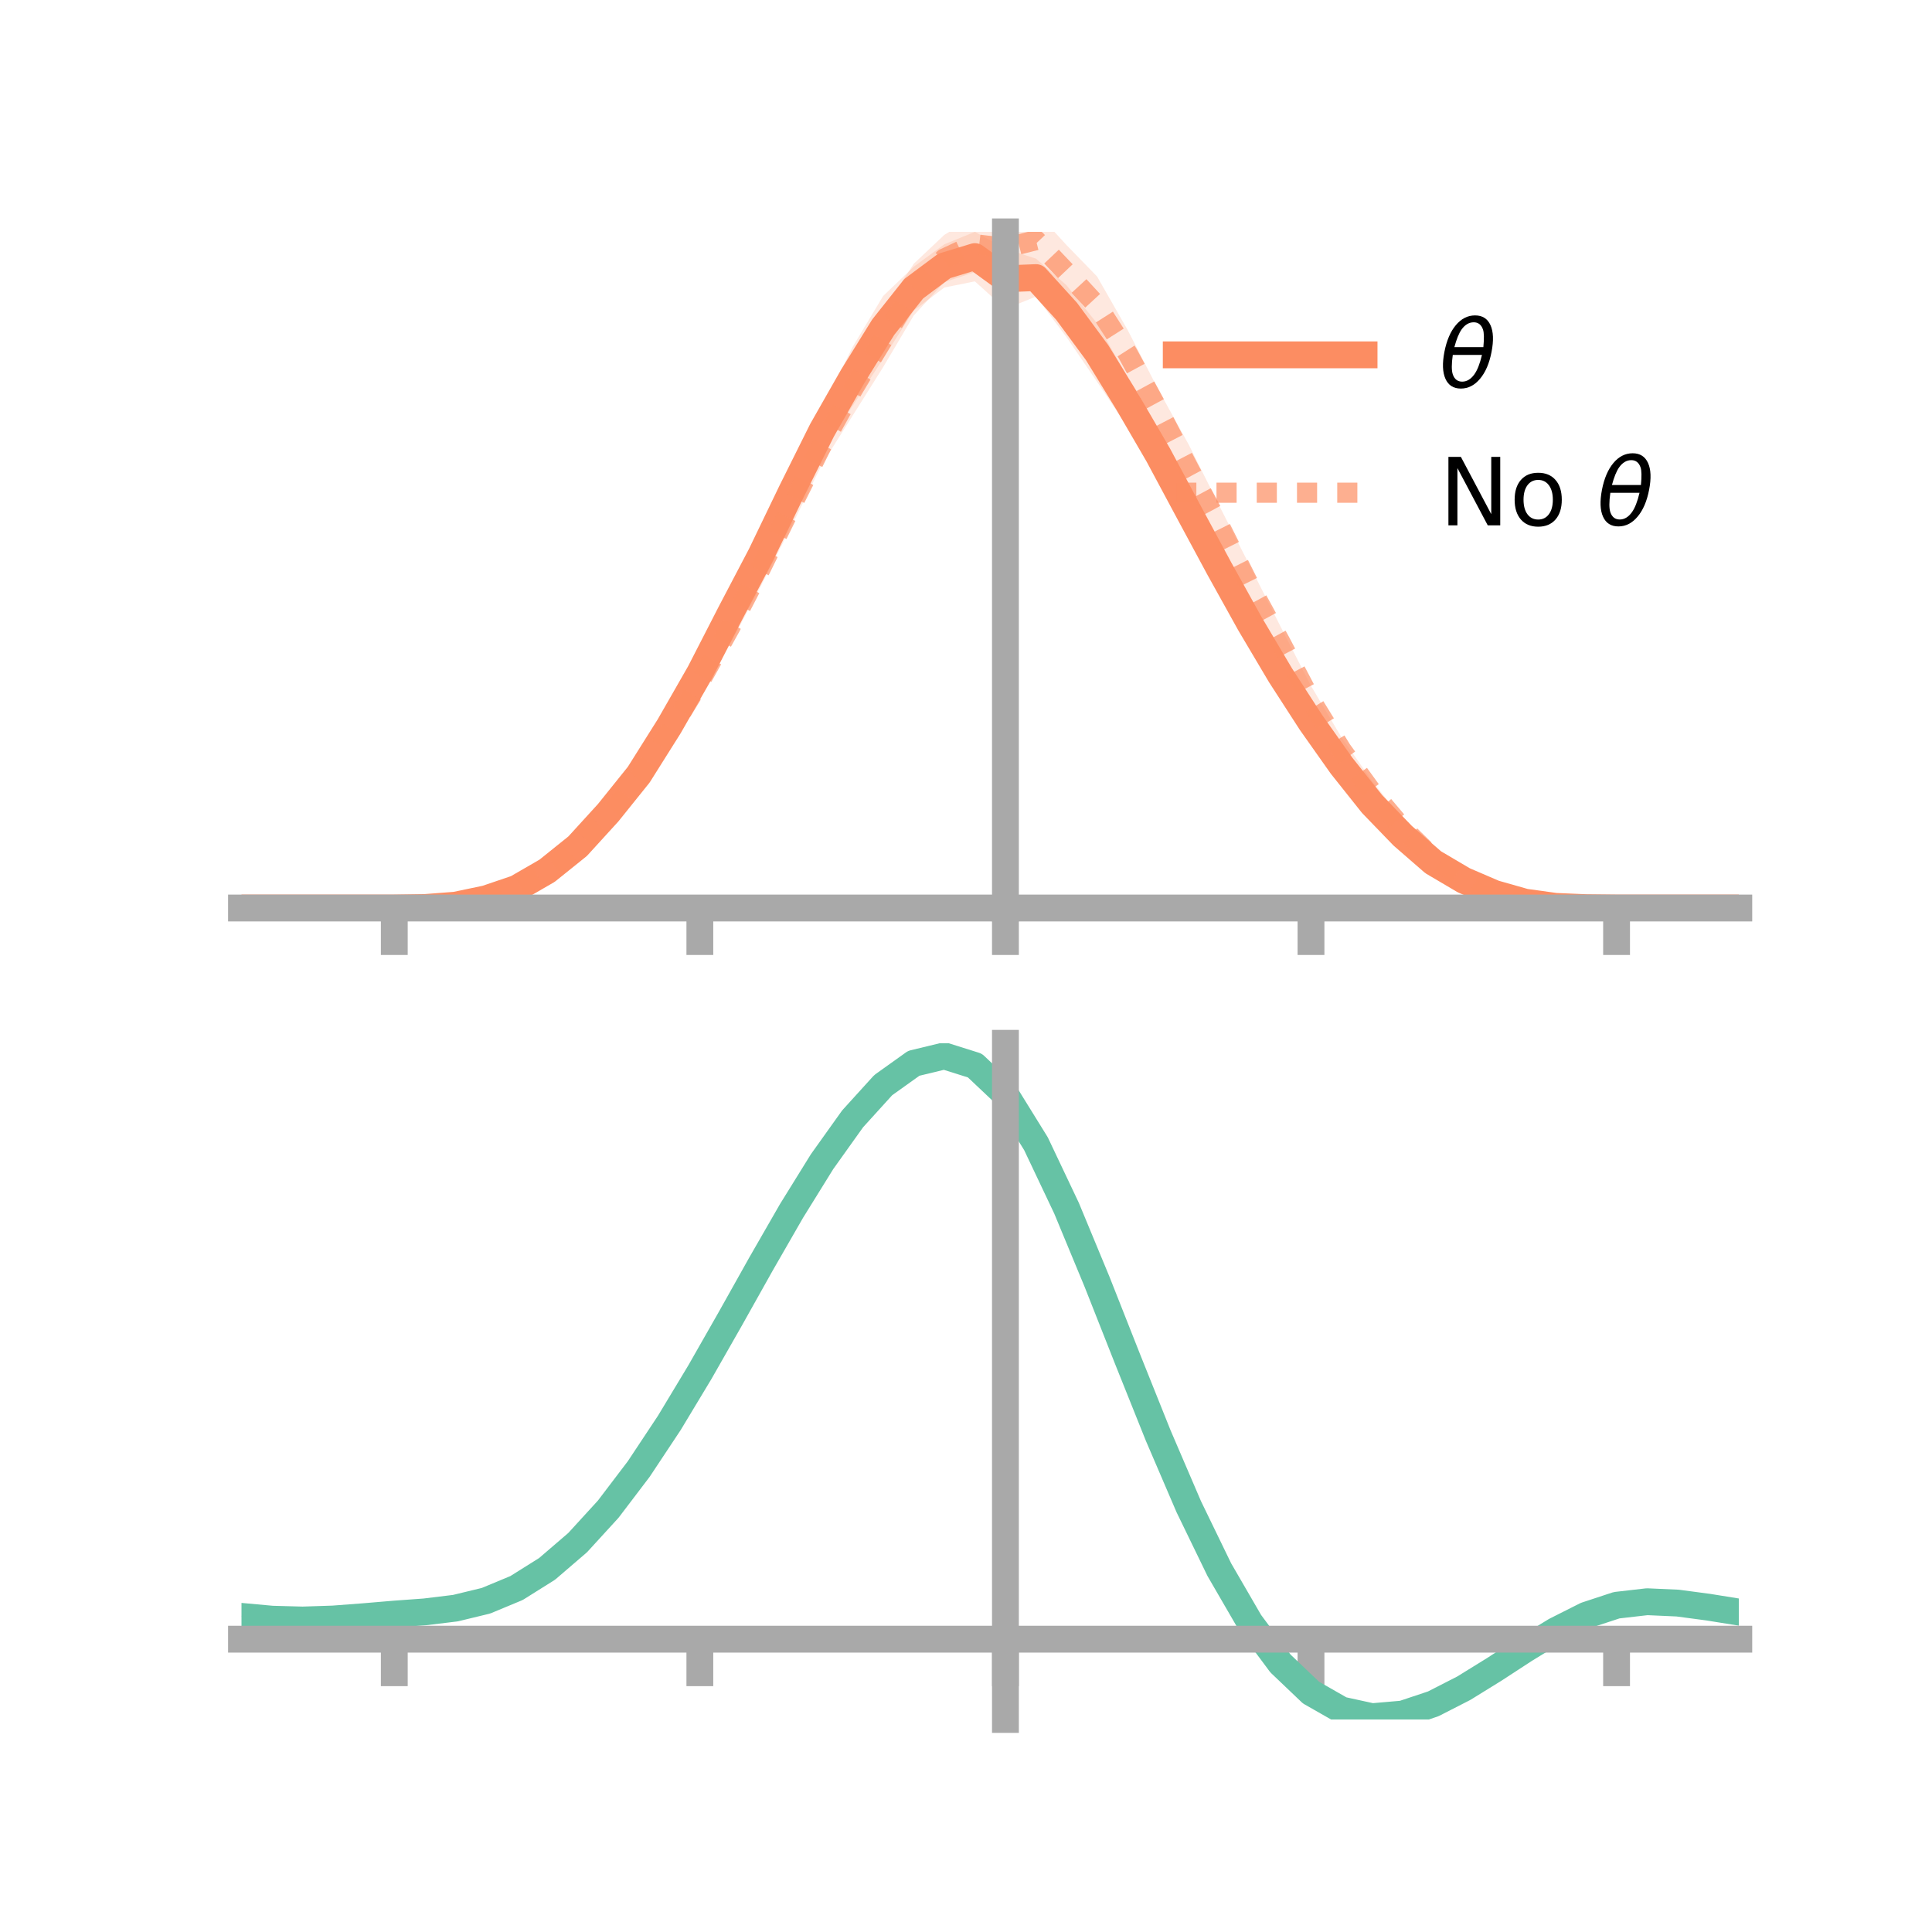 <?xml version="1.0" encoding="utf-8" standalone="no"?>
<!DOCTYPE svg PUBLIC "-//W3C//DTD SVG 1.1//EN"
  "http://www.w3.org/Graphics/SVG/1.1/DTD/svg11.dtd">
<!-- Created with matplotlib (https://matplotlib.org/) -->
<svg height="144pt" version="1.1" viewBox="0 0 144 144" width="144pt" xmlns="http://www.w3.org/2000/svg" xmlns:xlink="http://www.w3.org/1999/xlink">
 <defs>
  <style type="text/css">*{stroke-linecap:butt;stroke-linejoin:round;}</style>
 </defs>
 <g id="figure_1">
  <g id="patch_1">
   <path d="M 0 144 
L 144 144 
L 144 0 
L 0 0 
z
" style="fill:none;"/>
  </g>
  <g id="axes_1">
   <g id="patch_2">
    <path d="M 18 67.68 
L 129.6 67.68 
L 129.6 17.28 
L 18 17.28 
z
" style="fill:none;"/>
   </g>
   <g id="PolyCollection_1">
    <path clip-path="url(#p502ae4dd2c)" d="M 18 67.677 
L 18 67.677 
L 20.278 67.677 
L 22.555 67.677 
L 24.833 67.677 
L 27.11 67.677 
L 29.388 67.676 
L 31.665 67.609 
L 33.943 67.381 
L 36.22 66.79 
L 38.498 65.981 
L 40.776 64.496 
L 43.053 62.622 
L 45.331 59.969 
L 47.608 56.952 
L 49.886 53.282 
L 52.163 48.885 
L 54.441 44.421 
L 56.718 39.843 
L 58.996 35.287 
L 61.273 30.469 
L 63.551 25.859 
L 65.829 22.056 
L 68.106 19.882 
L 70.384 18.208 
L 72.661 17.28 
L 74.939 18.539 
L 77.216 19.279 
L 79.494 21.262 
L 81.771 24.106 
L 84.049 28.131 
L 86.327 32.471 
L 88.604 36.745 
L 90.882 40.92 
L 93.159 45.148 
L 95.437 49.078 
L 97.714 52.75 
L 99.992 56.256 
L 102.269 59.183 
L 104.547 61.737 
L 106.824 63.884 
L 109.102 65.333 
L 111.38 66.339 
L 113.657 67.095 
L 115.935 67.477 
L 118.212 67.624 
L 120.49 67.677 
L 122.767 67.677 
L 125.045 67.677 
L 127.322 67.677 
L 129.6 67.677 
L 129.6 67.677 
L 129.6 67.677 
L 127.322 67.677 
L 125.045 67.677 
L 122.767 67.677 
L 120.49 67.677 
L 118.212 67.68 
L 115.935 67.633 
L 113.657 67.383 
L 111.38 66.846 
L 109.102 65.89 
L 106.824 64.654 
L 104.547 62.843 
L 102.269 60.679 
L 99.992 57.883 
L 97.714 54.941 
L 95.437 51.571 
L 93.159 47.811 
L 90.882 43.842 
L 88.604 39.563 
L 86.327 35.343 
L 84.049 31.852 
L 81.771 28.459 
L 79.494 25.129 
L 77.216 22.104 
L 74.939 23.024 
L 72.661 20.972 
L 70.384 21.429 
L 68.106 23.151 
L 65.829 26.719 
L 63.551 30.263 
L 61.273 33.656 
L 58.996 37.981 
L 56.718 42.879 
L 54.441 46.983 
L 52.163 51.397 
L 49.886 54.954 
L 47.608 58.528 
L 45.331 61.178 
L 43.053 63.522 
L 40.776 65.308 
L 38.498 66.457 
L 36.22 67.193 
L 33.943 67.553 
L 31.665 67.676 
L 29.388 67.677 
L 27.11 67.677 
L 24.833 67.677 
L 22.555 67.677 
L 20.278 67.677 
L 18 67.677 
z
" style="fill:#fc8d62;fill-opacity:0.2;"/>
   </g>
   <g id="PolyCollection_2">
    <path clip-path="url(#p502ae4dd2c)" d="M 18 67.677 
L 18 67.677 
L 20.278 67.677 
L 22.555 67.677 
L 24.833 67.677 
L 27.11 67.677 
L 29.388 67.676 
L 31.665 67.619 
L 33.943 67.361 
L 36.22 66.87 
L 38.498 65.877 
L 40.776 64.604 
L 43.053 62.619 
L 45.331 60.083 
L 47.608 57.361 
L 49.886 53.517 
L 52.163 49.692 
L 54.441 45.495 
L 56.718 41.018 
L 58.996 36.213 
L 61.273 31.735 
L 63.551 27.131 
L 65.829 23.184 
L 68.106 19.659 
L 70.384 17.506 
L 72.661 16.116 
L 74.939 16.092 
L 77.216 15.782 
L 79.494 18.267 
L 81.771 20.61 
L 84.049 24.597 
L 86.327 29.027 
L 88.604 33.145 
L 90.882 37.706 
L 93.159 42.176 
L 95.437 46.683 
L 97.714 51.119 
L 99.992 54.969 
L 102.269 58.211 
L 104.547 61.069 
L 106.824 63.484 
L 109.102 65.12 
L 111.38 66.299 
L 113.657 67.058 
L 115.935 67.462 
L 118.212 67.638 
L 120.49 67.677 
L 122.767 67.677 
L 125.045 67.677 
L 127.322 67.677 
L 129.6 67.677 
L 129.6 67.677 
L 129.6 67.677 
L 127.322 67.677 
L 125.045 67.677 
L 122.767 67.677 
L 120.49 67.677 
L 118.212 67.688 
L 115.935 67.634 
L 113.657 67.385 
L 111.38 66.822 
L 109.102 65.809 
L 106.824 64.449 
L 104.547 62.39 
L 102.269 59.861 
L 99.992 56.824 
L 97.714 53.277 
L 95.437 49.054 
L 93.159 45.212 
L 90.882 40.606 
L 88.604 36.7 
L 86.327 32.07 
L 84.049 28.099 
L 81.771 24.942 
L 79.494 22.348 
L 77.216 20.024 
L 74.939 20.859 
L 72.661 20.279 
L 70.384 21.029 
L 68.106 23.513 
L 65.829 27.357 
L 63.551 30.978 
L 61.273 34.592 
L 58.996 39.213 
L 56.718 43.67 
L 54.441 47.968 
L 52.163 51.951 
L 49.886 55.571 
L 47.608 58.68 
L 45.331 61.571 
L 43.053 63.56 
L 40.776 65.446 
L 38.498 66.509 
L 36.22 67.18 
L 33.943 67.563 
L 31.665 67.677 
L 29.388 67.677 
L 27.11 67.677 
L 24.833 67.677 
L 22.555 67.677 
L 20.278 67.677 
L 18 67.677 
z
" style="fill:#fc8d62;fill-opacity:0.2;"/>
   </g>
   <g id="matplotlib.axis_1">
    <g id="xtick_1">
     <g id="line2d_1">
      <defs>
       <path d="M 0 0 
L 0 3.5 
" id="mf5f3009853" style="stroke:#a9a9a9;stroke-width:2;"/>
      </defs>
      <g>
       <use style="fill:#a9a9a9;stroke:#a9a9a9;stroke-width:2;" x="29.388" xlink:href="#mf5f3009853" y="67.677"/>
      </g>
     </g>
    </g>
    <g id="xtick_2">
     <g id="line2d_2">
      <g>
       <use style="fill:#a9a9a9;stroke:#a9a9a9;stroke-width:2;" x="52.163" xlink:href="#mf5f3009853" y="67.677"/>
      </g>
     </g>
    </g>
    <g id="xtick_3">
     <g id="line2d_3">
      <g>
       <use style="fill:#a9a9a9;stroke:#a9a9a9;stroke-width:2;" x="74.939" xlink:href="#mf5f3009853" y="67.677"/>
      </g>
     </g>
    </g>
    <g id="xtick_4">
     <g id="line2d_4">
      <g>
       <use style="fill:#a9a9a9;stroke:#a9a9a9;stroke-width:2;" x="97.714" xlink:href="#mf5f3009853" y="67.677"/>
      </g>
     </g>
    </g>
    <g id="xtick_5">
     <g id="line2d_5">
      <g>
       <use style="fill:#a9a9a9;stroke:#a9a9a9;stroke-width:2;" x="120.49" xlink:href="#mf5f3009853" y="67.677"/>
      </g>
     </g>
    </g>
   </g>
   <g id="matplotlib.axis_2"/>
   <g id="line2d_6">
    <path clip-path="url(#p502ae4dd2c)" d="M 18 67.677 
L 20.278 67.677 
L 22.555 67.677 
L 24.833 67.677 
L 27.11 67.677 
L 29.388 67.676 
L 31.665 67.642 
L 33.943 67.467 
L 36.22 66.992 
L 38.498 66.219 
L 40.776 64.902 
L 43.053 63.072 
L 45.331 60.574 
L 47.608 57.74 
L 49.886 54.118 
L 52.163 50.141 
L 54.441 45.702 
L 56.718 41.361 
L 58.996 36.634 
L 61.273 32.062 
L 63.551 28.061 
L 65.829 24.388 
L 68.106 21.516 
L 70.384 19.819 
L 72.661 19.126 
L 74.939 20.781 
L 77.216 20.691 
L 79.494 23.196 
L 81.771 26.282 
L 84.049 29.992 
L 86.327 33.907 
L 88.604 38.154 
L 90.882 42.381 
L 93.159 46.48 
L 95.437 50.324 
L 97.714 53.846 
L 99.992 57.07 
L 102.269 59.931 
L 104.547 62.29 
L 106.824 64.269 
L 109.102 65.612 
L 111.38 66.592 
L 113.657 67.239 
L 115.935 67.555 
L 118.212 67.652 
L 120.49 67.677 
L 122.767 67.677 
L 125.045 67.677 
L 127.322 67.677 
L 129.6 67.677 
" style="fill:none;stroke:#fc8d62;stroke-linecap:square;stroke-width:2;"/>
   </g>
   <g id="line2d_7">
    <path clip-path="url(#p502ae4dd2c)" d="M 18 67.677 
L 20.278 67.677 
L 22.555 67.677 
L 24.833 67.677 
L 27.11 67.677 
L 29.388 67.676 
L 31.665 67.648 
L 33.943 67.462 
L 36.22 67.025 
L 38.498 66.193 
L 40.776 65.025 
L 43.053 63.089 
L 45.331 60.827 
L 47.608 58.021 
L 49.886 54.544 
L 52.163 50.821 
L 54.441 46.732 
L 56.718 42.344 
L 58.996 37.713 
L 61.273 33.164 
L 63.551 29.054 
L 65.829 25.271 
L 68.106 21.586 
L 70.384 19.267 
L 72.661 18.198 
L 74.939 18.475 
L 77.216 17.903 
L 79.494 20.308 
L 81.771 22.776 
L 84.049 26.348 
L 86.327 30.548 
L 88.604 34.923 
L 90.882 39.156 
L 93.159 43.694 
L 95.437 47.868 
L 97.714 52.198 
L 99.992 55.896 
L 102.269 59.036 
L 104.547 61.729 
L 106.824 63.967 
L 109.102 65.464 
L 111.38 66.56 
L 113.657 67.221 
L 115.935 67.548 
L 118.212 67.663 
L 120.49 67.677 
L 122.767 67.677 
L 125.045 67.677 
L 127.322 67.677 
L 129.6 67.677 
" style="fill:none;stroke:#fc8d62;stroke-dasharray:1.5,1.5;stroke-dashoffset:0;stroke-opacity:0.7;stroke-width:1.5;"/>
   </g>
   <g id="patch_3">
    <path d="M 74.939 67.68 
L 74.939 17.28 
" style="fill:none;stroke:#a9a9a9;stroke-linecap:square;stroke-linejoin:miter;stroke-width:2;"/>
   </g>
   <g id="patch_4">
    <path d="M 129.6 67.68 
L 129.6 17.28 
" style="fill:none;"/>
   </g>
   <g id="patch_5">
    <path d="M 18 67.677 
L 129.6 67.677 
" style="fill:none;stroke:#a9a9a9;stroke-linecap:square;stroke-linejoin:miter;stroke-width:2;"/>
   </g>
   <g id="patch_6">
    <path d="M 18 17.28 
L 129.6 17.28 
" style="fill:none;"/>
   </g>
   <g id="legend_1">
    <g id="line2d_8">
     <path d="M 87.67 26.449 
L 101.67 26.449 
" style="fill:none;stroke:#fc8d62;stroke-linecap:square;stroke-width:2;"/>
    </g>
    <g id="line2d_9"/>
    <g id="text_1">
     <!-- $\theta$ -->
     <g transform="translate(107.27 28.899)scale(0.07 -0.07)">
      <defs>
       <path d="M 45.516 34.672 
L 14.453 34.672 
Q 12.359 20.062 14.5 13.875 
Q 17.188 6.25 24.469 6.25 
Q 31.781 6.25 37.359 13.922 
Q 42.234 20.656 45.516 34.672 
z
M 47.016 42.969 
Q 48.344 56.844 46.625 61.719 
Q 43.953 69.438 36.766 69.438 
Q 29.297 69.438 23.828 61.812 
Q 19.531 55.672 16.156 42.969 
z
M 38.188 76.766 
Q 49.906 76.766 54.594 66.406 
Q 59.281 56.109 55.719 37.844 
Q 52.203 19.625 43.453 9.281 
Q 34.766 -1.125 23.047 -1.125 
Q 11.281 -1.125 6.641 9.281 
Q 2 19.625 5.516 37.844 
Q 9.078 56.109 17.719 66.406 
Q 26.422 76.766 38.188 76.766 
z
" id="DejaVuSans-Oblique-952"/>
      </defs>
      <use transform="translate(0 0.234)" xlink:href="#DejaVuSans-Oblique-952"/>
     </g>
    </g>
    <g id="line2d_10">
     <path d="M 87.67 36.724 
L 101.67 36.724 
" style="fill:none;stroke:#fc8d62;stroke-dasharray:1.5,1.5;stroke-dashoffset:0;stroke-opacity:0.7;stroke-width:1.5;"/>
    </g>
    <g id="line2d_11"/>
    <g id="text_2">
     <!-- No $\theta$ -->
     <g transform="translate(107.27 39.174)scale(0.07 -0.07)">
      <defs>
       <path d="M 9.812 72.906 
L 23.094 72.906 
L 55.422 11.922 
L 55.422 72.906 
L 64.984 72.906 
L 64.984 0 
L 51.703 0 
L 19.391 60.984 
L 19.391 0 
L 9.812 0 
z
" id="DejaVuSans-78"/>
       <path d="M 30.609 48.391 
Q 23.391 48.391 19.188 42.75 
Q 14.984 37.109 14.984 27.297 
Q 14.984 17.484 19.156 11.844 
Q 23.344 6.203 30.609 6.203 
Q 37.797 6.203 41.984 11.859 
Q 46.188 17.531 46.188 27.297 
Q 46.188 37.016 41.984 42.703 
Q 37.797 48.391 30.609 48.391 
z
M 30.609 56 
Q 42.328 56 49.016 48.375 
Q 55.719 40.766 55.719 27.297 
Q 55.719 13.875 49.016 6.219 
Q 42.328 -1.422 30.609 -1.422 
Q 18.844 -1.422 12.172 6.219 
Q 5.516 13.875 5.516 27.297 
Q 5.516 40.766 12.172 48.375 
Q 18.844 56 30.609 56 
z
" id="DejaVuSans-111"/>
       <path id="DejaVuSans-32"/>
      </defs>
      <use transform="translate(0 0.234)" xlink:href="#DejaVuSans-78"/>
      <use transform="translate(74.805 0.234)" xlink:href="#DejaVuSans-111"/>
      <use transform="translate(135.986 0.234)" xlink:href="#DejaVuSans-32"/>
      <use transform="translate(167.773 0.234)" xlink:href="#DejaVuSans-Oblique-952"/>
     </g>
    </g>
   </g>
  </g>
  <g id="axes_2">
   <g id="patch_7">
    <path d="M 18 128.16 
L 129.6 128.16 
L 129.6 77.76 
L 18 77.76 
z
" style="fill:none;"/>
   </g>
   <g id="PolyCollection_3">
    <path clip-path="url(#p3fb07f8745)" d="M 18 120.516 
L 18 120.436 
L 20.278 120.653 
L 22.555 120.717 
L 24.833 120.635 
L 27.11 120.455 
L 29.388 120.254 
L 31.665 120.083 
L 33.943 119.8 
L 36.22 119.243 
L 38.498 118.284 
L 40.776 116.834 
L 43.053 114.84 
L 45.331 112.294 
L 47.608 109.229 
L 49.886 105.711 
L 52.163 101.843 
L 54.441 97.752 
L 56.718 93.595 
L 58.996 89.545 
L 61.273 85.792 
L 63.551 82.534 
L 65.829 79.976 
L 68.106 78.319 
L 70.384 77.76 
L 72.661 78.489 
L 74.939 80.674 
L 77.216 84.405 
L 79.494 89.282 
L 81.771 94.858 
L 84.049 100.715 
L 86.327 106.488 
L 88.604 111.877 
L 90.882 116.648 
L 93.159 120.635 
L 95.437 123.741 
L 97.714 125.934 
L 99.992 127.242 
L 102.269 127.744 
L 104.547 127.552 
L 106.824 126.805 
L 109.102 125.658 
L 111.38 124.274 
L 113.657 122.814 
L 115.935 121.44 
L 118.212 120.305 
L 120.49 119.559 
L 122.767 119.3 
L 125.045 119.409 
L 127.322 119.722 
L 129.6 120.101 
L 129.6 120.208 
L 129.6 120.208 
L 127.322 119.855 
L 125.045 119.561 
L 122.767 119.465 
L 120.49 119.731 
L 118.212 120.486 
L 115.935 121.646 
L 113.657 123.062 
L 111.38 124.57 
L 109.102 126.001 
L 106.824 127.185 
L 104.547 127.955 
L 102.269 128.16 
L 99.992 127.668 
L 97.714 126.378 
L 95.437 124.231 
L 93.159 121.209 
L 90.882 117.345 
L 88.604 112.726 
L 86.327 107.509 
L 84.049 101.915 
L 81.771 96.236 
L 79.494 90.824 
L 77.216 86.088 
L 74.939 82.466 
L 72.661 80.349 
L 70.384 79.646 
L 68.106 80.187 
L 65.829 81.785 
L 63.551 84.245 
L 61.273 87.371 
L 58.996 90.966 
L 56.718 94.839 
L 54.441 98.809 
L 52.163 102.712 
L 49.886 106.4 
L 47.608 109.755 
L 45.331 112.681 
L 43.053 115.118 
L 40.776 117.036 
L 38.498 118.443 
L 36.22 119.379 
L 33.943 119.924 
L 31.665 120.198 
L 29.388 120.359 
L 27.11 120.544 
L 24.833 120.707 
L 22.555 120.776 
L 20.278 120.714 
L 18 120.516 
z
" style="fill:#66c2a5;fill-opacity:0.2;"/>
   </g>
   <g id="matplotlib.axis_3">
    <g id="xtick_6">
     <g id="line2d_12">
      <g>
       <use style="fill:#a9a9a9;stroke:#a9a9a9;stroke-width:2;" x="29.388" xlink:href="#mf5f3009853" y="122.174"/>
      </g>
     </g>
    </g>
    <g id="xtick_7">
     <g id="line2d_13">
      <g>
       <use style="fill:#a9a9a9;stroke:#a9a9a9;stroke-width:2;" x="52.163" xlink:href="#mf5f3009853" y="122.174"/>
      </g>
     </g>
    </g>
    <g id="xtick_8">
     <g id="line2d_14">
      <g>
       <use style="fill:#a9a9a9;stroke:#a9a9a9;stroke-width:2;" x="74.939" xlink:href="#mf5f3009853" y="122.174"/>
      </g>
     </g>
    </g>
    <g id="xtick_9">
     <g id="line2d_15">
      <g>
       <use style="fill:#a9a9a9;stroke:#a9a9a9;stroke-width:2;" x="97.714" xlink:href="#mf5f3009853" y="122.174"/>
      </g>
     </g>
    </g>
    <g id="xtick_10">
     <g id="line2d_16">
      <g>
       <use style="fill:#a9a9a9;stroke:#a9a9a9;stroke-width:2;" x="120.49" xlink:href="#mf5f3009853" y="122.174"/>
      </g>
     </g>
    </g>
   </g>
   <g id="matplotlib.axis_4"/>
   <g id="line2d_17">
    <path clip-path="url(#p3fb07f8745)" d="M 18 120.476 
L 20.278 120.684 
L 22.555 120.746 
L 24.833 120.671 
L 27.11 120.499 
L 29.388 120.306 
L 31.665 120.14 
L 33.943 119.862 
L 36.22 119.311 
L 38.498 118.364 
L 40.776 116.935 
L 43.053 114.979 
L 45.331 112.488 
L 47.608 109.492 
L 49.886 106.056 
L 52.163 102.277 
L 54.441 98.281 
L 56.718 94.217 
L 58.996 90.255 
L 61.273 86.581 
L 63.551 83.39 
L 65.829 80.88 
L 68.106 79.253 
L 70.384 78.703 
L 72.661 79.419 
L 74.939 81.57 
L 77.216 85.247 
L 79.494 90.053 
L 81.771 95.547 
L 84.049 101.315 
L 86.327 106.999 
L 88.604 112.302 
L 90.882 116.996 
L 93.159 120.922 
L 95.437 123.986 
L 97.714 126.156 
L 99.992 127.455 
L 102.269 127.952 
L 104.547 127.754 
L 106.824 126.995 
L 109.102 125.83 
L 111.38 124.422 
L 113.657 122.938 
L 115.935 121.543 
L 118.212 120.395 
L 120.49 119.645 
L 122.767 119.383 
L 125.045 119.485 
L 127.322 119.788 
L 129.6 120.154 
" style="fill:none;stroke:#66c2a5;stroke-linecap:square;stroke-width:2;"/>
   </g>
   <g id="patch_8">
    <path d="M 74.939 128.16 
L 74.939 77.76 
" style="fill:none;stroke:#a9a9a9;stroke-linecap:square;stroke-linejoin:miter;stroke-width:2;"/>
   </g>
   <g id="patch_9">
    <path d="M 129.6 128.16 
L 129.6 77.76 
" style="fill:none;"/>
   </g>
   <g id="patch_10">
    <path d="M 18 122.174 
L 129.6 122.174 
" style="fill:none;stroke:#a9a9a9;stroke-linecap:square;stroke-linejoin:miter;stroke-width:2;"/>
   </g>
   <g id="patch_11">
    <path d="M 18 77.76 
L 129.6 77.76 
" style="fill:none;"/>
   </g>
  </g>
 </g>
 <defs>
  <clipPath id="p502ae4dd2c">
   <rect height="50.4" width="111.6" x="18" y="17.28"/>
  </clipPath>
  <clipPath id="p3fb07f8745">
   <rect height="50.4" width="111.6" x="18" y="77.76"/>
  </clipPath>
 </defs>
</svg>
